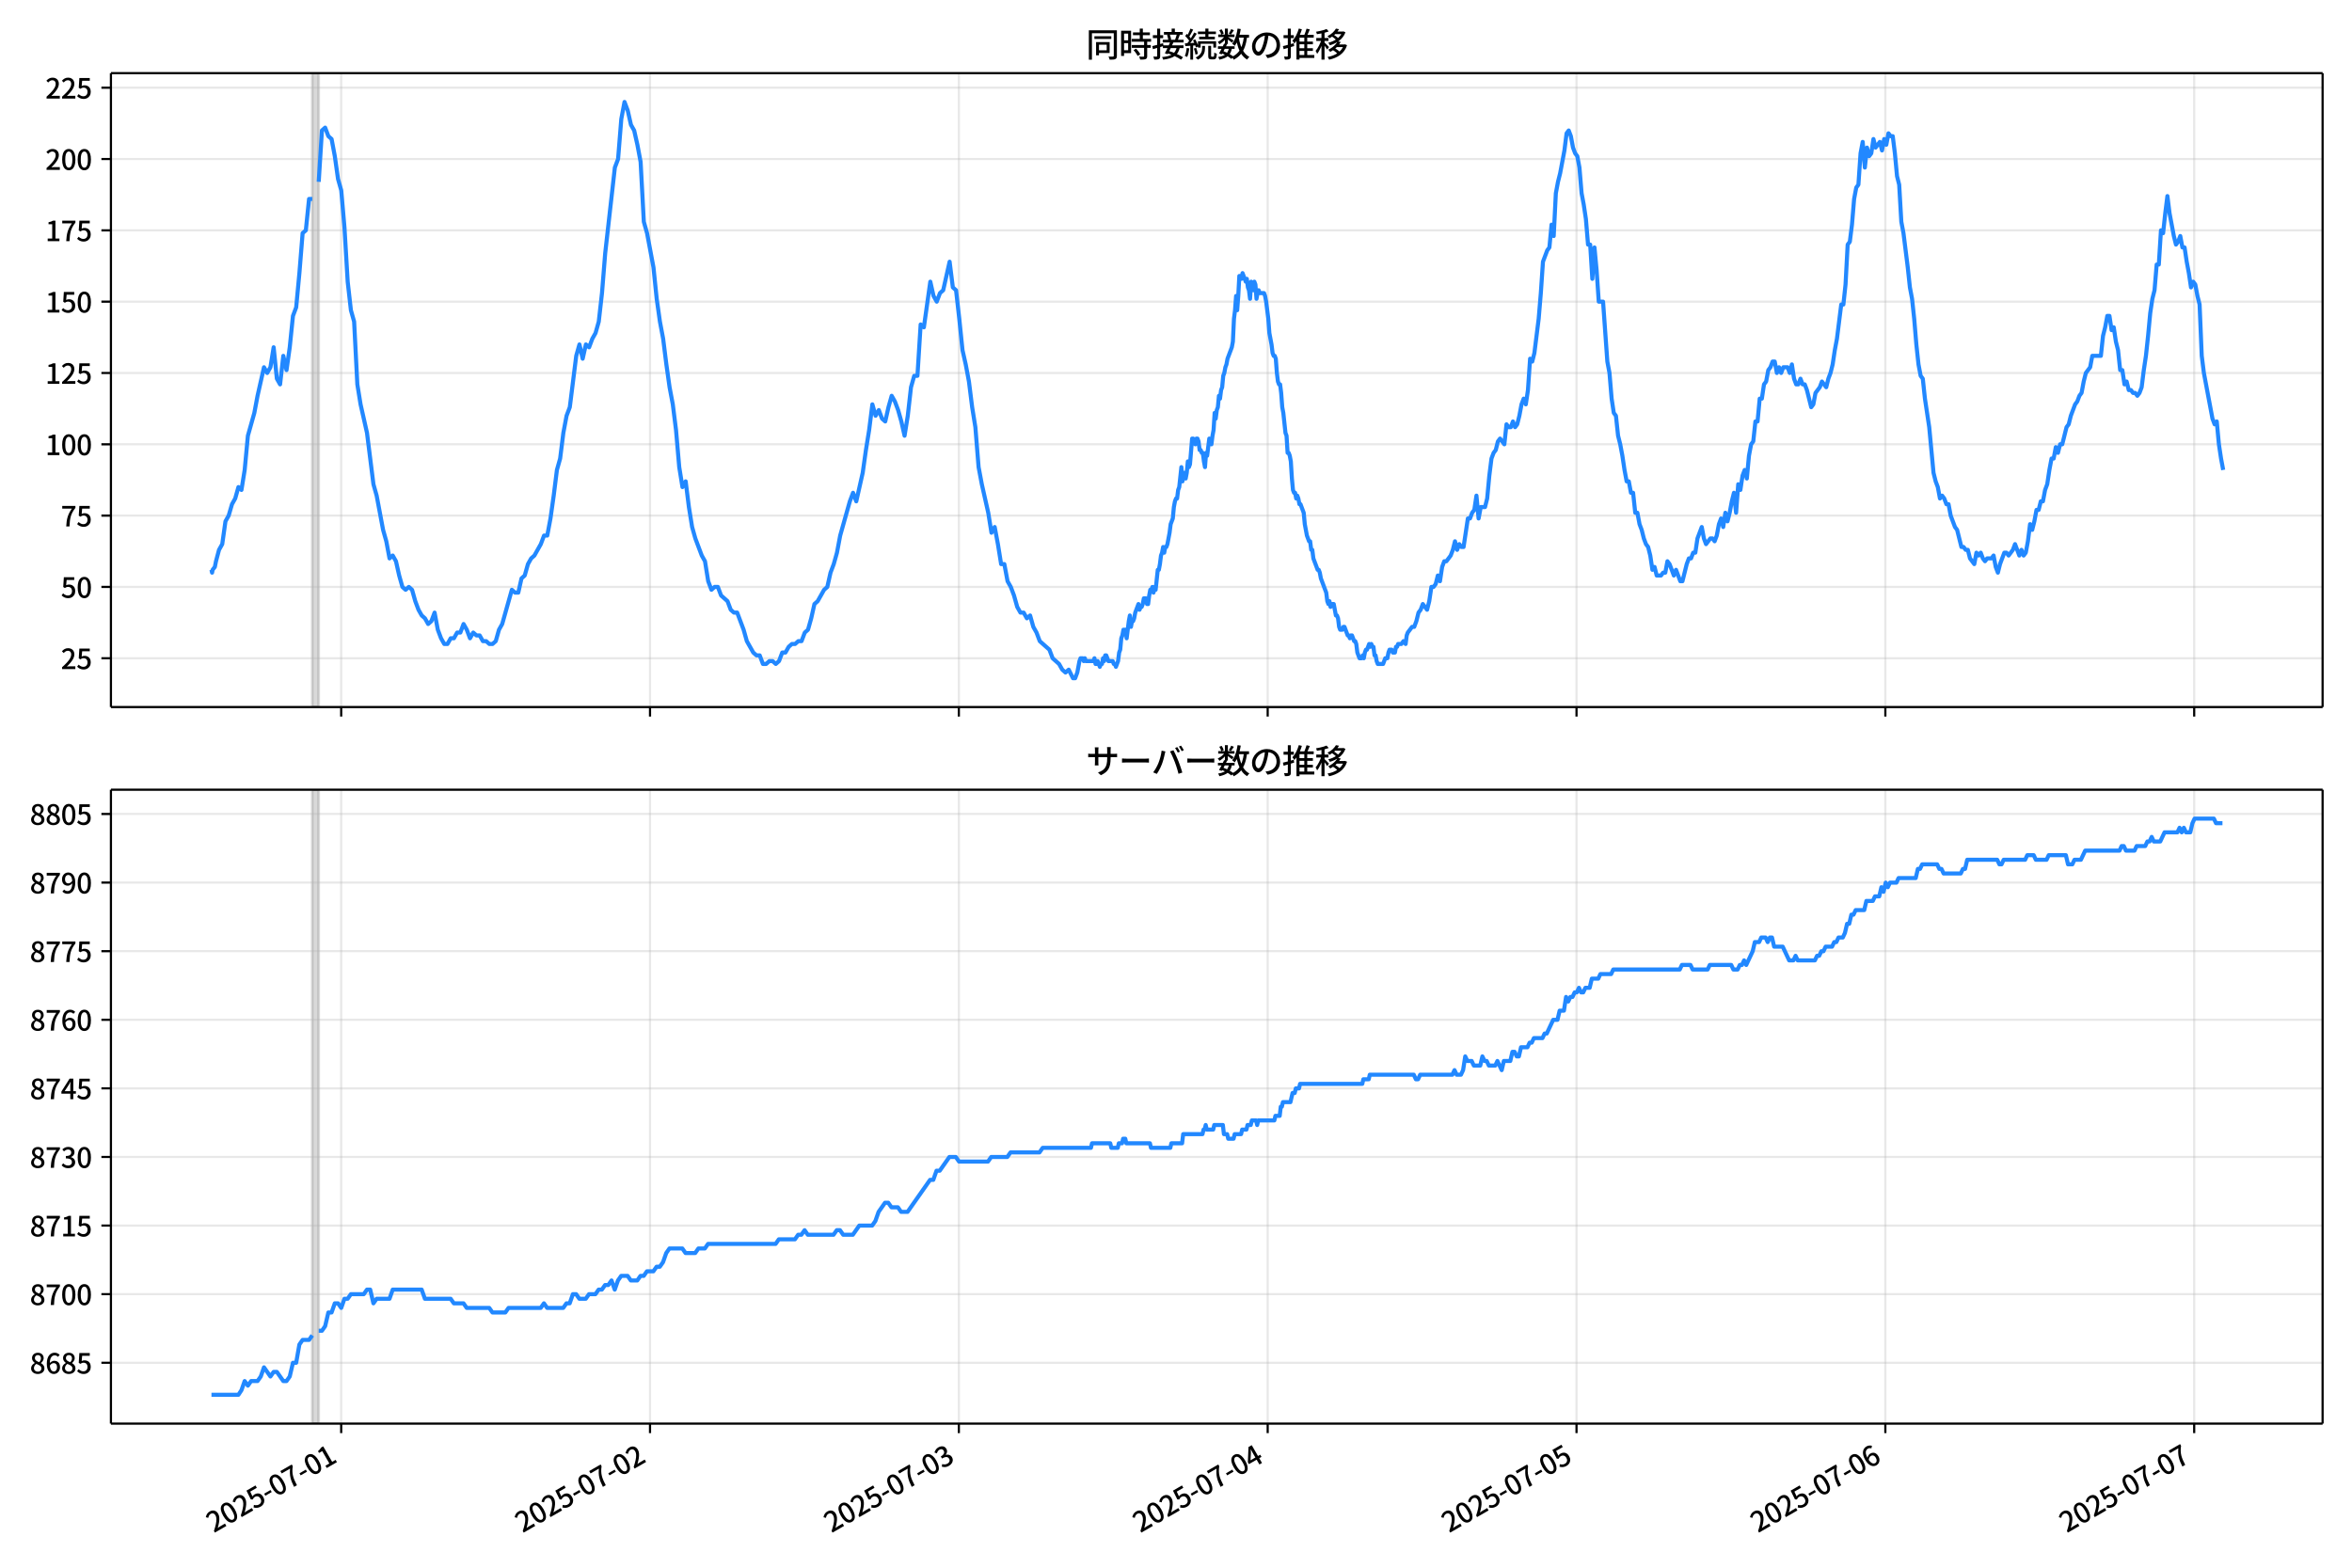 <!DOCTYPE svg  PUBLIC '-//W3C//DTD SVG 1.1//EN'  'http://www.w3.org/Graphics/SVG/1.1/DTD/svg11.dtd'>
<svg version="1.1" viewBox="0 0 864 576" xmlns="http://www.w3.org/2000/svg" xmlns:xlink="http://www.w3.org/1999/xlink">
 <defs>
  <style type="text/css">*{stroke-linejoin: round; stroke-linecap: butt}</style>
 </defs>
 <g id="aa">
  <g id="ab">
   <path d="m0 576h864v-576h-864z" fill="#fff"/>
  </g>
  <g id="ac">
   <g id="ad">
    <path d="m40.75 259.78h812.45v-232.9h-812.45z" fill="#fff"/>
   </g>
   <g id="ae">
    <path d="m114.7 259.78h2.364v-232.9h-2.364z" clip-path="url(#d)" fill="#808080" opacity=".3" stroke="#808080"/>
   </g>
   <g id="af">
    <g id="ag">
     <g id="ah">
      <path d="m125.33 259.78v-232.9" clip-path="url(#d)" fill="none" stroke="#b0b0b0" stroke-linecap="square" stroke-opacity=".3" stroke-width=".8"/>
     </g>
     <g id="ai">
      <defs>
       <path id="h" d="m0 0v3.5" stroke="#000" stroke-width=".8"/>
      </defs>
      <use x="125.332" y="259.778" stroke="#000000" stroke-width=".8" xlink:href="#h"/>
     </g>
    </g>
    <g id="aj">
     <g id="ak">
      <path d="m238.78 259.78v-232.9" clip-path="url(#d)" fill="none" stroke="#b0b0b0" stroke-linecap="square" stroke-opacity=".3" stroke-width=".8"/>
     </g>
     <g id="al">
      <use x="238.782" y="259.778" stroke="#000000" stroke-width=".8" xlink:href="#h"/>
     </g>
    </g>
    <g id="am">
     <g id="an">
      <path d="m352.23 259.78v-232.9" clip-path="url(#d)" fill="none" stroke="#b0b0b0" stroke-linecap="square" stroke-opacity=".3" stroke-width=".8"/>
     </g>
     <g id="ao">
      <use x="352.231" y="259.778" stroke="#000000" stroke-width=".8" xlink:href="#h"/>
     </g>
    </g>
    <g id="ap">
     <g id="aq">
      <path d="m465.68 259.78v-232.9" clip-path="url(#d)" fill="none" stroke="#b0b0b0" stroke-linecap="square" stroke-opacity=".3" stroke-width=".8"/>
     </g>
     <g id="ar">
      <use x="465.68" y="259.778" stroke="#000000" stroke-width=".8" xlink:href="#h"/>
     </g>
    </g>
    <g id="as">
     <g id="at">
      <path d="m579.13 259.78v-232.9" clip-path="url(#d)" fill="none" stroke="#b0b0b0" stroke-linecap="square" stroke-opacity=".3" stroke-width=".8"/>
     </g>
     <g id="au">
      <use x="579.13" y="259.778" stroke="#000000" stroke-width=".8" xlink:href="#h"/>
     </g>
    </g>
    <g id="av">
     <g id="aw">
      <path d="m692.58 259.78v-232.9" clip-path="url(#d)" fill="none" stroke="#b0b0b0" stroke-linecap="square" stroke-opacity=".3" stroke-width=".8"/>
     </g>
     <g id="ax">
      <use x="692.579" y="259.778" stroke="#000000" stroke-width=".8" xlink:href="#h"/>
     </g>
    </g>
    <g id="ay">
     <g id="az">
      <path d="m806.03 259.78v-232.9" clip-path="url(#d)" fill="none" stroke="#b0b0b0" stroke-linecap="square" stroke-opacity=".3" stroke-width=".8"/>
     </g>
     <g id="ba">
      <use x="806.028" y="259.778" stroke="#000000" stroke-width=".8" xlink:href="#h"/>
     </g>
    </g>
   </g>
   <g id="bb">
    <g id="bc">
     <g id="bd">
      <path d="m40.75 241.85h812.45" clip-path="url(#d)" fill="none" stroke="#b0b0b0" stroke-linecap="square" stroke-opacity=".3" stroke-width=".8"/>
     </g>
     <g id="be">
      <defs>
       <path id="f" d="m0 0h-3.5" stroke="#000" stroke-width=".8"/>
      </defs>
      <use x="40.75" y="241.854" stroke="#000000" stroke-width=".8" xlink:href="#f"/>
     </g>
     <g id="bf">
      <!-- 25 -->
      <g transform="translate(22.35 245.84) scale(.1 -.1)">
       <defs>
        <path id="c" transform="scale(.016)" d="m282 0v429q697 621 1164 1136 468 515 701 956 234 442 234 826 0 256-87 451-86 196-262 301-176 106-445 106-275 0-506-151-230-150-422-368l-416 410q301 333 637 518 336 186 803 186 429 0 749-176t496-493 176-745q0-455-224-919t-615-935q-390-470-889-950 186 20 394 36t374 16h1184v-634h-3046z"/>
        <path id="b" transform="scale(.016)" d="m1715-90q-365 0-653 90t-506 237q-217 147-383 307l352 480q134-134 294-246t361-183q202-70 452-70 262 0 473 118 212 119 333 346 122 227 122 541 0 460-247 716-246 256-649 256-224 0-384-64t-365-198l-365 237 141 2240h2387v-627h-1747l-109-1204q154 77 307 118 154 42 340 42 397 0 723-160t518-490q192-329 192-847 0-519-224-887t-586-560q-361-192-777-192z"/>
       </defs>
       <use xlink:href="#c"/>
       <use transform="translate(57)" xlink:href="#b"/>
      </g>
     </g>
    </g>
    <g id="bg">
     <g id="bh">
      <path d="m40.75 215.65h812.45" clip-path="url(#d)" fill="none" stroke="#b0b0b0" stroke-linecap="square" stroke-opacity=".3" stroke-width=".8"/>
     </g>
     <g id="bi">
      <use x="40.75" y="215.651" stroke="#000000" stroke-width=".8" xlink:href="#f"/>
     </g>
     <g id="bj">
      <!-- 50 -->
      <g transform="translate(22.35 219.64) scale(.1 -.1)">
       <defs>
        <path id="a" transform="scale(.016)" d="m1830-90q-460 0-806 275-346 276-535 823-188 547-188 1366 0 820 188 1357 189 538 535 803 346 266 806 266 461 0 800-269 340-269 528-803 189-534 189-1354 0-819-189-1366-188-547-528-823-339-275-800-275zm0 589q237 0 422 185 186 186 288 599 103 413 103 1091 0 679-103 1082-102 403-288 582-185 180-422 180-236 0-422-180-186-179-292-582-105-403-105-1082 0-678 105-1091 106-413 292-599 186-185 422-185z"/>
       </defs>
       <use xlink:href="#b"/>
       <use transform="translate(57)" xlink:href="#a"/>
      </g>
     </g>
    </g>
    <g id="bk">
     <g id="bl">
      <path d="m40.75 189.45h812.45" clip-path="url(#d)" fill="none" stroke="#b0b0b0" stroke-linecap="square" stroke-opacity=".3" stroke-width=".8"/>
     </g>
     <g id="bm">
      <use x="40.75" y="189.447" stroke="#000000" stroke-width=".8" xlink:href="#f"/>
     </g>
     <g id="bn">
      <!-- 75 -->
      <g transform="translate(22.35 193.43) scale(.1 -.1)">
       <defs>
        <path id="g" transform="scale(.016)" d="m1235 0q32 646 109 1187t224 1024 384 941 576 938h-2208v627h3027v-455q-409-512-665-989-256-476-397-969t-205-1053-90-1251h-755z"/>
       </defs>
       <use xlink:href="#g"/>
       <use transform="translate(57)" xlink:href="#b"/>
      </g>
     </g>
    </g>
    <g id="bo">
     <g id="bp">
      <path d="m40.75 163.24h812.45" clip-path="url(#d)" fill="none" stroke="#b0b0b0" stroke-linecap="square" stroke-opacity=".3" stroke-width=".8"/>
     </g>
     <g id="bq">
      <use x="40.75" y="163.244" stroke="#000000" stroke-width=".8" xlink:href="#f"/>
     </g>
     <g id="br">
      <!-- 100 -->
      <g transform="translate(16.65 167.23) scale(.1 -.1)">
       <defs>
        <path id="k" transform="scale(.016)" d="m544 0v608h1037v3277h-845v467q333 58 579 147 247 90 451 218h557v-4109h915v-608h-2694z"/>
       </defs>
       <use xlink:href="#k"/>
       <use transform="translate(57)" xlink:href="#a"/>
       <use transform="translate(114)" xlink:href="#a"/>
      </g>
     </g>
    </g>
    <g id="bs">
     <g id="bt">
      <path d="m40.75 137.04h812.45" clip-path="url(#d)" fill="none" stroke="#b0b0b0" stroke-linecap="square" stroke-opacity=".3" stroke-width=".8"/>
     </g>
     <g id="bu">
      <use x="40.75" y="137.04" stroke="#000000" stroke-width=".8" xlink:href="#f"/>
     </g>
     <g id="bv">
      <!-- 125 -->
      <g transform="translate(16.65 141.03) scale(.1 -.1)">
       <use xlink:href="#k"/>
       <use transform="translate(57)" xlink:href="#c"/>
       <use transform="translate(114)" xlink:href="#b"/>
      </g>
     </g>
    </g>
    <g id="bw">
     <g id="bx">
      <path d="m40.75 110.84h812.45" clip-path="url(#d)" fill="none" stroke="#b0b0b0" stroke-linecap="square" stroke-opacity=".3" stroke-width=".8"/>
     </g>
     <g id="by">
      <use x="40.75" y="110.836" stroke="#000000" stroke-width=".8" xlink:href="#f"/>
     </g>
     <g id="bz">
      <!-- 150 -->
      <g transform="translate(16.65 114.82) scale(.1 -.1)">
       <use xlink:href="#k"/>
       <use transform="translate(57)" xlink:href="#b"/>
       <use transform="translate(114)" xlink:href="#a"/>
      </g>
     </g>
    </g>
    <g id="ca">
     <g id="cb">
      <path d="m40.75 84.633h812.45" clip-path="url(#d)" fill="none" stroke="#b0b0b0" stroke-linecap="square" stroke-opacity=".3" stroke-width=".8"/>
     </g>
     <g id="cc">
      <use x="40.75" y="84.633" stroke="#000000" stroke-width=".8" xlink:href="#f"/>
     </g>
     <g id="cd">
      <!-- 175 -->
      <g transform="translate(16.65 88.618) scale(.1 -.1)">
       <use xlink:href="#k"/>
       <use transform="translate(57)" xlink:href="#g"/>
       <use transform="translate(114)" xlink:href="#b"/>
      </g>
     </g>
    </g>
    <g id="ce">
     <g id="cf">
      <path d="m40.75 58.429h812.45" clip-path="url(#d)" fill="none" stroke="#b0b0b0" stroke-linecap="square" stroke-opacity=".3" stroke-width=".8"/>
     </g>
     <g id="cg">
      <use x="40.75" y="58.429" stroke="#000000" stroke-width=".8" xlink:href="#f"/>
     </g>
     <g id="ch">
      <!-- 200 -->
      <g transform="translate(16.65 62.414) scale(.1 -.1)">
       <use xlink:href="#c"/>
       <use transform="translate(57)" xlink:href="#a"/>
       <use transform="translate(114)" xlink:href="#a"/>
      </g>
     </g>
    </g>
    <g id="ci">
     <g id="cj">
      <path d="m40.75 32.226h812.45" clip-path="url(#d)" fill="none" stroke="#b0b0b0" stroke-linecap="square" stroke-opacity=".3" stroke-width=".8"/>
     </g>
     <g id="ck">
      <use x="40.75" y="32.226" stroke="#000000" stroke-width=".8" xlink:href="#f"/>
     </g>
     <g id="cl">
      <!-- 225 -->
      <g transform="translate(16.65 36.211) scale(.1 -.1)">
       <use xlink:href="#c"/>
       <use transform="translate(57)" xlink:href="#c"/>
       <use transform="translate(114)" xlink:href="#b"/>
      </g>
     </g>
    </g>
   </g>
   <g id="cm">
    <path d="m77.68 209.36.225 1.048.198-1.048.819-1.048.418-2.096 1.115-4.193 1.179-2.096 1.186-8.385 1.179-2.096 1.225-4.193 1.177-2.096 1.184-4.193 1.113 1.048 1.182-7.337 1.182-12.578 2.364-8.385 1.182-6.289 2.364-10.481 1.182 2.096 1.182-2.096 1.182-7.337 1.182 11.53 1.182 2.096 1.182-10.481 1.182 5.241 1.182-8.385 1.182-11.53 1.182-3.144 1.182-12.578 1.182-14.674 1.182-1.048 1.182-11.53h1.182m2.364-6.289 1.182-18.867 1.182-1.048 1.182 3.144 1.182 1.048 1.182 6.289 1.182 8.385 1.182 4.193 1.182 13.626 1.182 19.915 1.182 10.481 1.182 4.193 1.182 23.059 1.182 7.337 2.364 10.481 2.364 18.867 1.182 4.193 2.364 12.578 1.182 4.193 1.182 6.289 1.182-1.048 1.182 2.096 1.182 5.241 1.182 4.193 1.182 1.048 1.182-1.048 1.182 1.048 1.182 4.193 1.182 3.144 1.182 2.096 1.182 1.048 1.182 2.096 1.182-1.048 1.182-3.144 1.182 6.289 1.182 3.144 1.182 2.096h1.182l1.182-2.096h1.182l1.182-2.096h1.182l1.182-3.144 1.182 2.096 1.182 3.144 1.182-2.096 1.182 1.048h1.182l1.182 2.096h1.182l1.182 1.048h1.182l1.182-1.048 1.182-4.193 1.182-2.096 3.545-12.578 1.182 1.048h1.182l1.182-5.241 1.182-1.048 1.182-4.193 1.182-2.096 1.182-1.048 2.364-4.193 1.182-3.144h1.182l1.182-6.289 1.182-8.385 1.182-9.433 1.182-4.193 1.182-9.433 1.182-6.289 1.182-3.144 2.364-18.867 1.182-4.193 1.182 5.241 1.182-5.241 1.182 1.048 1.182-3.144 1.182-2.096 1.182-4.193 1.182-10.481 1.182-14.674 3.545-31.444 1.182-3.144 1.182-14.674 1.182-6.289 1.182 3.144 1.182 5.241 1.182 2.096 1.182 5.241 1.182 6.289 1.182 22.011 1.182 4.193 2.364 12.578 1.182 11.53 1.182 8.385 1.182 6.289 1.182 9.433 1.182 8.385 1.182 6.289 1.182 9.433 1.182 13.626 1.182 7.337 1.182-2.096 1.182 9.433 1.182 7.337 1.182 4.193 2.364 6.289 1.182 2.096 1.182 7.337 1.182 3.144 1.182-1.048h1.182l1.182 3.144 2.364 2.096 1.182 3.144 1.182 1.048h1.182l2.364 6.289 1.182 4.193 2.364 4.193 1.182 1.048h1.182l1.182 3.144h1.182l1.182-1.048h1.182l1.182 1.048 1.182-1.048 1.182-3.144h1.182l1.182-2.096 1.182-1.048h1.182l1.182-1.048h1.182l1.182-3.144 1.182-1.048 1.182-4.193 1.182-5.241 1.182-1.048 2.364-4.193 1.182-1.048 1.182-5.241 1.182-3.144 1.182-4.193 1.182-6.289 3.545-12.578 1.182-3.144 1.182 3.144 2.364-10.481 1.182-8.385 1.182-7.337 1.182-9.433 1.182 4.193 1.182-2.096 1.182 3.144 1.182 1.048 1.182-5.241 1.182-4.193 1.182 2.096 1.182 3.144 1.182 4.193 1.182 5.241 1.182-7.337 1.182-10.481 1.182-4.193h1.182l1.182-18.867 1.182 1.048 2.364-16.77 1.182 5.241 1.182 2.096 1.182-3.144 1.182-1.048 2.364-10.481 1.182 9.433 1.182 1.048 1.182 10.481 1.182 11.53 1.182 5.241 1.182 6.289 1.182 9.433 1.182 7.337 1.182 14.674 1.182 6.289 2.364 10.481 1.182 7.337 1.182-2.096 1.182 6.289 1.182 7.337h1.182l1.182 6.289 1.182 2.096 1.182 3.144 1.182 4.193 1.182 2.096h1.182l1.182 2.096 1.182-1.048 1.182 4.193 1.182 2.096 1.182 3.144 3.545 3.144 1.182 3.144 2.364 2.096 1.182 2.096 1.182 1.048 1.182-1.048 1.576 3.144h.788l.788-2.096.788-4.193.394-1.048h.788l.394 1.048.394-1.048.394 1.048h2.757l.394-1.048.394 2.096h.394l.394-1.048.788 2.096.394-1.048h.394l.394-2.096.394 1.048.394-2.096h.394l.788 2.096h1.576l.394 1.048h.394l.394 1.048.788-2.096.394-3.144.394-1.048.394-4.193.394-1.048.394-2.096h.788l.394 3.144.788-6.289.394-2.096.394 4.193.394-2.096h.394l.394-1.048.394-2.096 1.182-3.144.394 2.096.394-1.048h.394l.394-1.048.394-2.096h.788l.394 2.096h.394l.394-3.144.394-2.096h.394l.394-1.048.394 2.096.394-2.096.394 1.048.788-7.337h.394l.394-2.096.394-3.144.394-1.048.394-2.096.394 2.096.394-2.096h.394l.394-1.048.788-4.193.394-3.144.788-2.096.394-4.193.394-2.096.394-1.048h.394l.394-3.144.394-1.048.788-7.337.394 5.241.394-3.144h.394l.394 2.096.394-2.096.394-4.193.394 2.096.394-1.048.788-9.433h.394l.788 2.096.394-2.096h.394l.394 1.048.394 3.144h.394l.394 1.048h.394l.394 3.144.394 2.096.394-5.241.394 1.048.788-6.289.788 2.096.394-3.144.394-2.096.394-6.289.394 2.096.394-3.144.394-1.048.394-4.193.394 1.048.394-3.144.394-1.048.394-4.193.394-1.048.394-2.096.394-1.048.394-2.096 1.576-4.193.394-2.096.394-8.385.394-3.144.394-5.241.394 5.241.394-5.241.394-7.337h.394l.394 1.048.394-2.096 1.182 3.144.394-1.048.394 3.144.394 1.048.394 3.144.394-6.289.394 2.096.394 1.048.394-3.144.394 1.048.394 5.241.394-2.096.394-1.048.394 1.048h1.576l.394 1.048.394 2.096.788 6.289.394 5.241.788 4.193.394 3.144.394 1.048h.394l.394 1.048.394 5.241.394 3.144.394 1.048h.394l.394 3.144.394 5.241.394 2.096.788 7.337.394 1.048.394 6.289h.394l.394 1.048.394 2.096.394 6.289.394 4.193.394 1.048h.394l.394 2.096.394-1.048.394 1.048.394 2.096h.394l1.182 3.144.394 4.193.788 4.193.788 2.096h.394l.394 3.144h.394l.394 3.144 1.576 4.193h.394l.394 1.048.394 2.096 1.97 5.241.394 3.144.394 1.048.394-1.048.394 2.096.394-1.048h.788l.788 4.193h.394l.394 1.048.394 3.144.394 1.048h.788l.394-1.048h.394l1.182 3.144h.394l.394 1.048.394-1.048h.394l.788 2.096h.394l.394 1.048.394 3.144.788 2.096h.788l.394-1.048.394 1.048.394-2.096.394-1.048h.394l.788-2.096.394 1.048.394-1.048.394 1.048h.394l.394 3.144h.394l.394 2.096.394 1.048h1.97l.788-2.096h.788l.394-2.096.394-1.048h.788l.394 1.048h.788l.394-2.096h.394l.394-1.048h1.182l.788-1.048.788 1.048.394-3.144.394-1.048 1.576-2.096h.788l.788-2.096.788-3.144.788-1.048.788-2.096 1.576 2.096.788-3.144.788-5.241h.788l.788-1.048.788-3.144.788 2.096.788-5.241.788-2.096h.788l1.576-2.096.788-2.096.788-3.144.788 3.144.788-2.096.788 1.048h.788l1.576-10.481h.788l.788-2.096.788-1.048.788-5.241.788 8.385.788-4.193h1.576l.788-3.144.788-8.385.788-6.289.788-2.096.788-1.048.788-3.144.788-1.048 1.576 2.096.788-7.337.788 1.048h.788l.788-2.096.788 2.096.788-1.048.788-3.144.788-4.193.788-2.096.788 2.096.788-5.241.788-11.53.788 1.048.788-3.144 1.576-12.578.788-9.433.788-11.53 1.576-4.193.788-1.048.788-8.385.788 4.193.788-15.722.788-4.193.788-3.144 1.576-8.385.788-6.289.788-1.048.788 2.096.788 4.193.788 2.096.788 1.048.788 4.193.788 9.433.788 4.193.788 5.241.788 9.433h.788l.788 12.578.788-11.53.788 8.385.788 11.53h1.576l1.576 22.011.788 4.193.788 9.433.788 5.241.788 1.048.788 7.337.788 3.144.788 4.193.788 5.241.788 4.193h.788l.788 4.193h.788l.788 7.337h.788l.788 4.193.788 2.096.788 3.144.788 2.096.788 1.048.788 3.144.788 5.241.788-1.048.788 3.144h1.576l.788-1.048h.788l.788-4.193.788 1.048 1.576 4.193.788-2.096 1.576 4.193h.788l1.576-6.289.788-2.096h.788l.788-2.096h.788l.788-5.241 1.576-4.193.788 4.193.788 2.096 1.576-2.096h.788l.788 1.048.788-2.096.788-4.193.788-2.096.788 3.144.788-5.241.788 3.144.788-3.144.788-4.193.788-3.144.788 7.337.788-10.481.788 2.096.788-5.241.788-2.096.788 3.144.788-8.385.788-4.193.788-1.048.788-7.337h.788l.788-8.385h.788l.788-5.241.788-1.048.788-4.193.788-1.048.788-2.096h.788l.788 4.193.788-2.096.788 2.096.788-2.096h1.576l.788 2.096.788-3.144.788 5.241.788 2.096h.788l.788-2.096.788 2.096h.788l.788 2.096 1.576 6.289.788-1.048.788-4.193 1.576-2.096.788-2.096 1.576 2.096.788-3.144.788-2.096.788-3.144.788-5.241.788-4.193 1.576-12.578h.788l.788-7.337.788-14.674.788-1.048.788-6.289.788-9.433.788-4.193.788-1.048.788-11.53.788-4.193.788 9.433.788-7.337.788 3.144.788-1.048.788-5.241.788 3.144 1.576-2.096.788 3.144.788-4.193.788 2.096.788-4.193.788 1.048h.788l.788 6.289.788 8.385.788 3.144.788 13.626.788 4.193 1.576 12.578.788 7.337.788 4.193.788 7.337.788 9.433.788 7.337.788 4.193.788 1.048.788 7.337 1.576 10.481 1.576 16.77.788 3.144.788 2.096.788 4.193.788-1.048.788 1.048.788 2.096h.788l.788 4.193 1.576 4.193.788 1.048 1.576 6.289h.788l.788 1.048h.788l.788 3.144 1.576 2.096.788-4.193.788 1.048.788-1.048.788 2.096.788 1.048.788-1.048h1.576l.788-1.048.788 4.193.788 2.096.788-3.144 1.576-4.193h.788l.788 1.048 1.576-2.096.788-2.096 1.576 4.193.788-2.096.788 2.096.788-1.048.788-4.193.788-6.289.788 2.096.788-3.144.788-4.193h.788l.788-3.144h.788l.788-4.193.788-2.096.788-5.241.788-4.193h.788l.788-4.193.788 2.096.788-3.144h.788l1.576-6.289.788-1.048.788-3.144 1.576-4.193.788-1.048.788-2.096.788-1.048.788-4.193.788-3.144 1.576-2.096.788-4.193h3.151l.788-7.337.788-3.144.788-4.193h.788l.788 5.241.788-1.048.788 5.241.788 3.144.788 7.337h.788l.788 5.241.788-1.048.788 3.144h.788l.788 1.048h.788l.788 1.048.788-1.048.788-2.096.788-6.289.788-5.241.788-7.337.788-8.385.788-5.241.788-3.144.788-9.433h.788l.788-12.578.788 1.048.788-7.337.788-6.289.788 6.289 1.576 8.385.788 3.144.788-1.048.788-2.096.788 4.193h.788l.788 5.241.788 4.193.788 5.241.788-2.096.788 1.048.788 4.193.788 3.144.788 18.867.788 6.289 3.151 16.77.788 2.096.788-1.048.788 8.385.788 5.241.788 4.193v0" clip-path="url(#d)" fill="none" stroke="#28f" stroke-linecap="square" stroke-width="1.5"/>
   </g>
   <g id="cn">
    <path d="m40.75 259.78v-232.9" fill="none" stroke="#000" stroke-linecap="square" stroke-width=".8"/>
   </g>
   <g id="co">
    <path d="m853.2 259.78v-232.9" fill="none" stroke="#000" stroke-linecap="square" stroke-width=".8"/>
   </g>
   <g id="cp">
    <path d="m40.75 259.78h812.45" fill="none" stroke="#000" stroke-linecap="square" stroke-width=".8"/>
   </g>
   <g id="cq">
    <path d="m40.75 26.88h812.45" fill="none" stroke="#000" stroke-linecap="square" stroke-width=".8"/>
   </g>
   <g id="cr">
    <!-- 同時接続数の推移 -->
    <g transform="translate(398.98 20.88) scale(.12 -.12)">
     <defs>
      <path id="w" transform="scale(.016)" d="m1587 3936h3232v-518h-3232v518zm320-1114h557v-2534h-557v2534zm301 0h2291v-2086h-2291v512h1734v1069h-1734v505zm-1683 2260h5113v-570h-4524v-5056h-589v5626zm4768 0h595v-4896q0-250-67-397t-227-218q-160-77-426-96t-675-19q-13 83-45 192t-77 218q-45 108-89 185 281-13 527-13 247 0 330 0 83 7 118 42 36 35 36 112v4890z"/>
      <path id="u" transform="scale(.016)" d="m2714 4672h3238v-525h-3238v525zm-244-1235h3712v-538h-3712v538zm20-1184h3635v-531h-3635v531zm1523 3155h595v-2310h-595v2310zm832-2451h589v-2823q0-230-61-364-61-135-227-199-167-70-423-86t-633-16q-20 121-78 285-57 163-121 284 275-6 509-9t310-3q77 6 106 28 29 23 29 93v2810zm-2023-1677 487 282q153-160 313-352t294-381q135-189 206-343l-519-313q-64 153-189 348-124 196-278 394-154 199-314 365zm-2086 3718h1619v-4281h-1619v544h1056v3187h-1056v550zm32-1843h1293v-537h-1293v537zm-320 1843h563v-4832h-563v4832z"/>
      <path id="v" transform="scale(.016)" d="m3866 5408h614v-870h-614v870zm-1479-653h3597v-518h-3597v518zm-230-1485h4e3v-518h-4e3v518zm825 922 519 102q64-160 121-342 58-182 96-352 39-170 45-304l-544-128q-6 134-42 313-35 180-83 365-48 186-112 346zm1856 109 589-71q-96-275-202-557-105-281-195-486l-518 77q58 147 122 329 64 183 118 372t86 336zm-2643-2106h3943v-518h-3943v518zm1408 685 602-115q-167-371-362-784t-390-797-362-685l-525 179q160 288 346 666t368 784 323 752zm-659-2157 358 403q352-102 733-240 381-137 752-304 371-166 697-336 327-169 558-329l-384-461q-218 160-532 336-313 176-685 345-371 170-755 323-384 154-742 263zm1894 1114 583-71q-122-550-353-944-230-393-604-662t-922-435q-547-167-1296-269-25 128-93 269-67 141-137 230 678 64 1168 192t819 349q330 221 531 550 202 330 304 791zm-4684 217q396 90 953 240 557 151 1120 311l77-544q-525-154-1053-311-528-156-963-284l-134 588zm121 2093h1965v-563h-1965v563zm819 1248h576v-5229q0-236-51-374t-192-208q-141-77-355-99-214-23-541-16-13 115-64 288t-109 294q205-6 381-6t234 0q64 0 92 28 29 29 29 93v5229z"/>
      <path id="t" transform="scale(.016)" d="m4058 5408h595v-1798h-595v1798zm-1415-563h3443v-499h-3443v499zm231-992h3008v-499h-3008v499zm-224-877h3475v-1203h-531v729h-2432v-729h-512v1203zm1964-877h551v-1881q0-122 22-157 23-35 106-35 25 0 92 0 68 0 135 0t99 0q51 0 83 54t45 224 19 515q90-70 234-131t259-93q-19-429-83-662-64-234-183-326-118-93-316-93-39 0-103 0t-134 0-138 0q-67 0-99 0-237 0-365 64t-176 218q-48 153-48 422v1881zm-1164-6h550v-455q0-243-48-528-48-284-186-579-137-294-409-572-272-279-727-503-70 90-192 208-121 118-230 195 416 205 665 438 250 234 371 474 122 240 164 467 42 228 42 413v442zm-2240 3309 524-192q-121-244-259-503-137-259-275-496t-259-416l-410 173q122 186 246 438 125 253 240 515 116 263 193 481zm716-743 500-230q-224-359-496-756-272-396-548-764-275-368-518-650l-358 205q179 211 377 483 199 272 387 569 189 298 358 592 170 295 298 551zm-1721-665 307 403q166-154 339-340 173-185 320-364t224-327l-326-460q-77 160-218 348-141 189-314 384-172 196-332 356zm1485-832 435 179q128-211 249-458 122-246 215-474 93-227 137-412l-473-211q-32 185-119 422-86 237-201 486-115 250-243 468zm-1530-583q422 26 998 54 576 29 1184 68l7-499q-570-45-1127-84-556-38-992-70l-70 531zm1702-992 436 135q121-276 214-596t118-556l-454-148q-26 237-112 563-86 327-202 602zm-1363 109 499-83q-57-455-163-897-105-441-253-748-51 32-134 73-83 42-170 83-86 42-144 62 148 294 234 697t131 813zm691 627h525v-2861h-525v2861z"/>
      <path id="n" transform="scale(.016)" d="m224 2022h3187v-499h-3187v499zm51 2247h3111v-487h-3111v487zm1127-1735 563-121q-154-320-333-672t-352-679q-173-326-326-582l-532 173q148 243 324 566t345 669q170 346 311 646zm934-832 563-64q-89-480-262-838t-461-614-701-432-976-298q-25 128-99 269t-157 237q659 102 1085 303 426 202 666 554t342 883zm422 3597 519-211q-147-218-298-436-150-217-278-377l-403 186q121 173 252 413 132 240 208 425zm-1203 109h563v-2957h-563v2957zm-1075-320 448 186q134-192 246-420 112-227 157-393l-467-211q-38 172-147 406t-237 432zm1094-1050 397-236q-160-263-400-529-240-265-519-489-278-224-553-378-51 103-141 237-89 135-179 218 269 109 534 294 266 186 493 416 228 231 368 467zm487-204q83-45 246-145 163-99 352-211t346-211 221-150l-327-423q-83 77-230 198-147 122-317 253-170 132-327 250-156 119-259 189l295 250zm1798 396h2311v-556h-2311v556zm115 1178 615-90q-103-640-263-1235t-384-1101q-224-505-512-889-44 57-134 134t-186 157-166 125q275 339 473 796 199 458 340 995 141 538 217 1108zm1223-1510 614-58q-147-1101-445-1940-297-838-813-1443-515-604-1321-1014-26 71-90 177-64 105-134 208-70 102-128 159 742 346 1212 880 471 535 730 1290 260 755 375 1741zm-1005-135q134-851 387-1597 253-745 659-1305 407-560 1002-874-70-57-154-150-83-93-154-189-70-96-121-179-633 371-1056 988-422 618-688 1434-265 816-425 1783l550 89zm-3309-3065 327 416q377-148 754-330 378-182 701-378 324-195 548-368l-416-435q-211 179-519 378-307 198-666 383-358 186-729 334z"/>
      <path id="s" transform="scale(.016)" d="m3686 4378q-64-493-163-1041-99-547-265-1084-192-653-432-1104t-522-688-595-237q-320 0-596 221-275 221-448 621-172 400-172 931 0 537 220 1017 221 480 611 851 391 372 909 583 519 211 1121 211 576 0 1040-186 464-185 793-515 330-329 502-771 173-441 173-941 0-672-278-1194-278-521-816-851-538-329-1318-444l-378 601q166 20 307 42t263 48q307 70 585 217 279 148 496 375 218 227 342 534 125 308 125 692t-122 713q-121 330-358 573-236 243-582 380-346 138-781 138-525 0-935-186-409-185-694-489-284-304-432-656-147-352-147-678 0-365 89-605 90-240 224-355 135-115 276-115t288 144 297 457q151 314 298 800 147 461 246 982 100 522 145 1021l684-12z"/>
      <path id="o" transform="scale(.016)" d="m2995 2925h2893v-519h-2893v519zm0-1280h2893v-519h-2893v519zm-64-1299h3232v-557h-3232v557zm1312 3577h563v-3763h-563v3763zm429 1466 634-141q-154-390-340-794-185-403-339-684l-512 140q103 199 208 458 106 259 195 528 90 269 154 493zm-1472 25 582-147q-153-518-371-1018-217-499-483-931t-573-758q-38 64-109 160-70 96-147 198-77 103-141 160 416 416 733 1034t509 1302zm128-1203h2720v-537h-2720v-4205h-582v4422l313 320h269zm-3174-2157q396 90 953 240 557 151 1120 311l77-544q-525-154-1053-311-528-156-963-284l-134 588zm121 2093h1965v-563h-1965v563zm819 1248h576v-5229q0-236-51-374t-192-208q-141-77-355-99-214-23-541-16-13 115-64 288t-109 294q205-6 381-6t234 0q64 0 92 28 29 29 29 93v5229z"/>
      <path id="m" transform="scale(.016)" d="m4051 5402 595-109q-281-493-729-941t-1107-806q-39 64-106 144t-141 153q-73 74-137 119 608 288 1011 678t614 762zm-77-557h1511v-493h-1863l352 493zm1293 0h109l109 25 384-179q-192-505-496-905t-695-701q-390-301-845-519-454-217-947-358-44 109-137 253t-176 227q448 109 867 294 419 186 777 445 359 259 631 592t419 730v96zm-1990-954 377 307q167-96 336-218 170-121 320-249 151-128 247-237l-397-332q-90 108-237 236t-317 259q-169 132-329 234zm1107-934 595-109q-307-538-803-1031-496-492-1232-876-38 64-102 144t-138 156q-74 77-138 116 455 217 807 483t604 554q253 288 407 563zm-90-589h1460v-506h-1818l358 506zm1268 0h121l109 26 384-167q-192-614-531-1075t-787-794q-448-332-983-553-534-221-1129-355-45 115-132 269-86 153-176 249 551 96 1043 285 493 189 903 473 410 285 714 669t464 883v90zm-2132-1056 410 339q186-102 384-237 198-134 371-275t282-269l-435-371q-103 128-270 272-166 144-361 288t-381 253zm-2150 3533h589v-5376h-589v5376zm-992-1242h2336v-569h-2336v569zm1024-224 365-160q-96-339-231-707-134-368-291-727-157-358-336-672-179-313-365-537-44 128-134 291t-160 272q173 192 339 457 167 266 323 570 157 304 282 618t208 595zm941 1946 416-467q-314-122-695-221-380-99-784-173-403-74-780-131-20 102-71 236-51 135-102 231 358 58 732 138 375 80 711 179t573 208zm-397-2579q58-45 179-170 122-125 266-266 144-140 259-265t160-183l-352-473q-58 102-157 255-99 154-218 317-118 164-227 311-108 147-185 237l275 237z"/>
     </defs>
     <use xlink:href="#w"/>
     <use transform="translate(100)" xlink:href="#u"/>
     <use transform="translate(200)" xlink:href="#v"/>
     <use transform="translate(300)" xlink:href="#t"/>
     <use transform="translate(400)" xlink:href="#n"/>
     <use transform="translate(500)" xlink:href="#s"/>
     <use transform="translate(600)" xlink:href="#o"/>
     <use transform="translate(700)" xlink:href="#m"/>
    </g>
   </g>
  </g>
  <g id="cs">
   <g id="ct">
    <path d="m40.75 523.06h812.45v-232.9h-812.45z" fill="#fff"/>
   </g>
   <g id="cu">
    <path d="m114.7 523.06h2.364v-232.9h-2.364z" clip-path="url(#e)" fill="#808080" opacity=".3" stroke="#808080"/>
   </g>
   <g id="cv">
    <g id="cw">
     <g id="cx">
      <path d="m125.33 523.06v-232.9" clip-path="url(#e)" fill="none" stroke="#b0b0b0" stroke-linecap="square" stroke-opacity=".3" stroke-width=".8"/>
     </g>
     <g id="cy">
      <use x="125.332" y="523.055" stroke="#000000" stroke-width=".8" xlink:href="#h"/>
     </g>
     <g id="cz">
      <!-- 2025-07-01 -->
      <g transform="translate(78.543 563.33) rotate(-30) scale(.1 -.1)">
       <defs>
        <path id="i" transform="scale(.016)" d="m301 1536v544h1689v-544h-1689z"/>
       </defs>
       <use xlink:href="#c"/>
       <use transform="translate(57)" xlink:href="#a"/>
       <use transform="translate(114)" xlink:href="#c"/>
       <use transform="translate(171)" xlink:href="#b"/>
       <use transform="translate(228)" xlink:href="#i"/>
       <use transform="translate(263.7)" xlink:href="#a"/>
       <use transform="translate(320.7)" xlink:href="#g"/>
       <use transform="translate(377.7)" xlink:href="#i"/>
       <use transform="translate(413.4)" xlink:href="#a"/>
       <use transform="translate(470.4)" xlink:href="#k"/>
      </g>
     </g>
    </g>
    <g id="da">
     <g id="db">
      <path d="m238.78 523.06v-232.9" clip-path="url(#e)" fill="none" stroke="#b0b0b0" stroke-linecap="square" stroke-opacity=".3" stroke-width=".8"/>
     </g>
     <g id="dc">
      <use x="238.782" y="523.055" stroke="#000000" stroke-width=".8" xlink:href="#h"/>
     </g>
     <g id="dd">
      <!-- 2025-07-02 -->
      <g transform="translate(191.99 563.33) rotate(-30) scale(.1 -.1)">
       <use xlink:href="#c"/>
       <use transform="translate(57)" xlink:href="#a"/>
       <use transform="translate(114)" xlink:href="#c"/>
       <use transform="translate(171)" xlink:href="#b"/>
       <use transform="translate(228)" xlink:href="#i"/>
       <use transform="translate(263.7)" xlink:href="#a"/>
       <use transform="translate(320.7)" xlink:href="#g"/>
       <use transform="translate(377.7)" xlink:href="#i"/>
       <use transform="translate(413.4)" xlink:href="#a"/>
       <use transform="translate(470.4)" xlink:href="#c"/>
      </g>
     </g>
    </g>
    <g id="de">
     <g id="df">
      <path d="m352.23 523.06v-232.9" clip-path="url(#e)" fill="none" stroke="#b0b0b0" stroke-linecap="square" stroke-opacity=".3" stroke-width=".8"/>
     </g>
     <g id="dg">
      <use x="352.231" y="523.055" stroke="#000000" stroke-width=".8" xlink:href="#h"/>
     </g>
     <g id="dh">
      <!-- 2025-07-03 -->
      <g transform="translate(305.44 563.33) rotate(-30) scale(.1 -.1)">
       <defs>
        <path id="q" transform="scale(.016)" d="m1715-90q-371 0-656 90t-503 240q-217 150-377 323l359 474q211-205 479-359 269-153 634-153 269 0 467 92 199 93 311 266t112 423q0 256-125 451t-429 300q-304 106-835 106v551q467 0 732 105 266 106 384 291 119 186 119 423 0 307-192 489-192 183-531 183-269 0-503-119-233-118-438-316l-384 460q282 256 614 413 333 157 737 157 422 0 748-144 327-144 512-413 186-269 186-659 0-403-221-685-221-281-592-422v-26q269-70 490-227t349-400 128-557q0-422-215-726-214-304-573-468-358-163-787-163z"/>
       </defs>
       <use xlink:href="#c"/>
       <use transform="translate(57)" xlink:href="#a"/>
       <use transform="translate(114)" xlink:href="#c"/>
       <use transform="translate(171)" xlink:href="#b"/>
       <use transform="translate(228)" xlink:href="#i"/>
       <use transform="translate(263.7)" xlink:href="#a"/>
       <use transform="translate(320.7)" xlink:href="#g"/>
       <use transform="translate(377.7)" xlink:href="#i"/>
       <use transform="translate(413.4)" xlink:href="#a"/>
       <use transform="translate(470.4)" xlink:href="#q"/>
      </g>
     </g>
    </g>
    <g id="di">
     <g id="dj">
      <path d="m465.68 523.06v-232.9" clip-path="url(#e)" fill="none" stroke="#b0b0b0" stroke-linecap="square" stroke-opacity=".3" stroke-width=".8"/>
     </g>
     <g id="dk">
      <use x="465.68" y="523.055" stroke="#000000" stroke-width=".8" xlink:href="#h"/>
     </g>
     <g id="dl">
      <!-- 2025-07-04 -->
      <g transform="translate(418.89 563.33) rotate(-30) scale(.1 -.1)">
       <defs>
        <path id="p" transform="scale(.016)" d="m2170 0v3072q0 192 12 457 13 266 20 458h-26q-90-179-183-365-92-185-195-364l-921-1415h2579v-576h-3328v493l1875 2957h858v-4717h-691z"/>
       </defs>
       <use xlink:href="#c"/>
       <use transform="translate(57)" xlink:href="#a"/>
       <use transform="translate(114)" xlink:href="#c"/>
       <use transform="translate(171)" xlink:href="#b"/>
       <use transform="translate(228)" xlink:href="#i"/>
       <use transform="translate(263.7)" xlink:href="#a"/>
       <use transform="translate(320.7)" xlink:href="#g"/>
       <use transform="translate(377.7)" xlink:href="#i"/>
       <use transform="translate(413.4)" xlink:href="#a"/>
       <use transform="translate(470.4)" xlink:href="#p"/>
      </g>
     </g>
    </g>
    <g id="dm">
     <g id="dn">
      <path d="m579.13 523.06v-232.9" clip-path="url(#e)" fill="none" stroke="#b0b0b0" stroke-linecap="square" stroke-opacity=".3" stroke-width=".8"/>
     </g>
     <g id="do">
      <use x="579.13" y="523.055" stroke="#000000" stroke-width=".8" xlink:href="#h"/>
     </g>
     <g id="dp">
      <!-- 2025-07-05 -->
      <g transform="translate(532.34 563.33) rotate(-30) scale(.1 -.1)">
       <use xlink:href="#c"/>
       <use transform="translate(57)" xlink:href="#a"/>
       <use transform="translate(114)" xlink:href="#c"/>
       <use transform="translate(171)" xlink:href="#b"/>
       <use transform="translate(228)" xlink:href="#i"/>
       <use transform="translate(263.7)" xlink:href="#a"/>
       <use transform="translate(320.7)" xlink:href="#g"/>
       <use transform="translate(377.7)" xlink:href="#i"/>
       <use transform="translate(413.4)" xlink:href="#a"/>
       <use transform="translate(470.4)" xlink:href="#b"/>
      </g>
     </g>
    </g>
    <g id="dq">
     <g id="dr">
      <path d="m692.58 523.06v-232.9" clip-path="url(#e)" fill="none" stroke="#b0b0b0" stroke-linecap="square" stroke-opacity=".3" stroke-width=".8"/>
     </g>
     <g id="ds">
      <use x="692.579" y="523.055" stroke="#000000" stroke-width=".8" xlink:href="#h"/>
     </g>
     <g id="dt">
      <!-- 2025-07-06 -->
      <g transform="translate(645.79 563.33) rotate(-30) scale(.1 -.1)">
       <defs>
        <path id="l" transform="scale(.016)" d="m1971-90q-339 0-634 144-294 144-518 435-224 292-352 733-128 442-128 1044 0 678 147 1161 148 483 397 784 250 301 570 445t665 144q397 0 688-147 292-147 490-359l-403-448q-128 154-327 253-198 99-409 99-307 0-567-182-259-182-413-605-153-422-153-1145 0-608 115-1002t326-589q212-195 493-195 212 0 375 121 163 122 259 343t96 522q0 300-90 511-89 212-259 320-169 109-419 109-211 0-451-134t-458-461l-25 538q134 192 313 323t374 201q196 71 375 71 397 0 694-163 298-163 467-490 170-326 170-825 0-468-195-817-195-348-512-544-317-195-701-195z"/>
       </defs>
       <use xlink:href="#c"/>
       <use transform="translate(57)" xlink:href="#a"/>
       <use transform="translate(114)" xlink:href="#c"/>
       <use transform="translate(171)" xlink:href="#b"/>
       <use transform="translate(228)" xlink:href="#i"/>
       <use transform="translate(263.7)" xlink:href="#a"/>
       <use transform="translate(320.7)" xlink:href="#g"/>
       <use transform="translate(377.7)" xlink:href="#i"/>
       <use transform="translate(413.4)" xlink:href="#a"/>
       <use transform="translate(470.4)" xlink:href="#l"/>
      </g>
     </g>
    </g>
    <g id="du">
     <g id="dv">
      <path d="m806.03 523.06v-232.9" clip-path="url(#e)" fill="none" stroke="#b0b0b0" stroke-linecap="square" stroke-opacity=".3" stroke-width=".8"/>
     </g>
     <g id="dw">
      <use x="806.028" y="523.055" stroke="#000000" stroke-width=".8" xlink:href="#h"/>
     </g>
     <g id="dx">
      <!-- 2025-07-07 -->
      <g transform="translate(759.24 563.33) rotate(-30) scale(.1 -.1)">
       <use xlink:href="#c"/>
       <use transform="translate(57)" xlink:href="#a"/>
       <use transform="translate(114)" xlink:href="#c"/>
       <use transform="translate(171)" xlink:href="#b"/>
       <use transform="translate(228)" xlink:href="#i"/>
       <use transform="translate(263.7)" xlink:href="#a"/>
       <use transform="translate(320.7)" xlink:href="#g"/>
       <use transform="translate(377.7)" xlink:href="#i"/>
       <use transform="translate(413.4)" xlink:href="#a"/>
       <use transform="translate(470.4)" xlink:href="#g"/>
      </g>
     </g>
    </g>
   </g>
   <g id="dy">
    <g id="dz">
     <g id="ea">
      <path d="m40.75 500.71h812.45" clip-path="url(#e)" fill="none" stroke="#b0b0b0" stroke-linecap="square" stroke-opacity=".3" stroke-width=".8"/>
     </g>
     <g id="eb">
      <use x="40.75" y="500.707" stroke="#000000" stroke-width=".8" xlink:href="#f"/>
     </g>
     <g id="ec">
      <!-- 8685 -->
      <g transform="translate(10.95 504.69) scale(.1 -.1)">
       <defs>
        <path id="j" transform="scale(.016)" d="m1830-90q-441 0-787 163-345 164-547 448-202 285-202 650 0 314 122 557t314 419 403 291v32q-256 186-442 458-185 272-185 643 0 365 176 640t480 425q304 151 694 151 410 0 704-160t457-439q164-278 164-649 0-237-96-448t-234-381q-137-169-291-278v-32q218-115 397-285 179-169 288-406t109-557q0-346-189-628-189-281-532-448-342-166-803-166zm314 2708q205 198 310 419 106 221 106 464 0 211-83 384t-247 272q-163 99-393 99-288 0-480-183-192-182-192-502 0-256 134-429 135-172 359-294t486-230zm-294-2170q236 0 418 89 183 90 285 253 103 164 103 388 0 211-90 367-89 157-246 272-157 116-368 215t-454 195q-244-173-398-426-153-252-153-553 0-237 118-416 119-179 324-282 205-102 461-102z"/>
       </defs>
       <use xlink:href="#j"/>
       <use transform="translate(57)" xlink:href="#l"/>
       <use transform="translate(114)" xlink:href="#j"/>
       <use transform="translate(171)" xlink:href="#b"/>
      </g>
     </g>
    </g>
    <g id="ed">
     <g id="ee">
      <path d="m40.75 475.5h812.45" clip-path="url(#e)" fill="none" stroke="#b0b0b0" stroke-linecap="square" stroke-opacity=".3" stroke-width=".8"/>
     </g>
     <g id="ef">
      <use x="40.75" y="475.501" stroke="#000000" stroke-width=".8" xlink:href="#f"/>
     </g>
     <g id="eg">
      <!-- 8700 -->
      <g transform="translate(10.95 479.49) scale(.1 -.1)">
       <use xlink:href="#j"/>
       <use transform="translate(57)" xlink:href="#g"/>
       <use transform="translate(114)" xlink:href="#a"/>
       <use transform="translate(171)" xlink:href="#a"/>
      </g>
     </g>
    </g>
    <g id="eh">
     <g id="ei">
      <path d="m40.75 450.3h812.45" clip-path="url(#e)" fill="none" stroke="#b0b0b0" stroke-linecap="square" stroke-opacity=".3" stroke-width=".8"/>
     </g>
     <g id="ej">
      <use x="40.75" y="450.296" stroke="#000000" stroke-width=".8" xlink:href="#f"/>
     </g>
     <g id="ek">
      <!-- 8715 -->
      <g transform="translate(10.95 454.28) scale(.1 -.1)">
       <use xlink:href="#j"/>
       <use transform="translate(57)" xlink:href="#g"/>
       <use transform="translate(114)" xlink:href="#k"/>
       <use transform="translate(171)" xlink:href="#b"/>
      </g>
     </g>
    </g>
    <g id="el">
     <g id="em">
      <path d="m40.75 425.09h812.45" clip-path="url(#e)" fill="none" stroke="#b0b0b0" stroke-linecap="square" stroke-opacity=".3" stroke-width=".8"/>
     </g>
     <g id="en">
      <use x="40.75" y="425.091" stroke="#000000" stroke-width=".8" xlink:href="#f"/>
     </g>
     <g id="eo">
      <!-- 8730 -->
      <g transform="translate(10.95 429.08) scale(.1 -.1)">
       <use xlink:href="#j"/>
       <use transform="translate(57)" xlink:href="#g"/>
       <use transform="translate(114)" xlink:href="#q"/>
       <use transform="translate(171)" xlink:href="#a"/>
      </g>
     </g>
    </g>
    <g id="ep">
     <g id="eq">
      <path d="m40.75 399.89h812.45" clip-path="url(#e)" fill="none" stroke="#b0b0b0" stroke-linecap="square" stroke-opacity=".3" stroke-width=".8"/>
     </g>
     <g id="er">
      <use x="40.75" y="399.885" stroke="#000000" stroke-width=".8" xlink:href="#f"/>
     </g>
     <g id="es">
      <!-- 8745 -->
      <g transform="translate(10.95 403.87) scale(.1 -.1)">
       <use xlink:href="#j"/>
       <use transform="translate(57)" xlink:href="#g"/>
       <use transform="translate(114)" xlink:href="#p"/>
       <use transform="translate(171)" xlink:href="#b"/>
      </g>
     </g>
    </g>
    <g id="et">
     <g id="eu">
      <path d="m40.75 374.68h812.45" clip-path="url(#e)" fill="none" stroke="#b0b0b0" stroke-linecap="square" stroke-opacity=".3" stroke-width=".8"/>
     </g>
     <g id="ev">
      <use x="40.75" y="374.68" stroke="#000000" stroke-width=".8" xlink:href="#f"/>
     </g>
     <g id="ew">
      <!-- 8760 -->
      <g transform="translate(10.95 378.66) scale(.1 -.1)">
       <use xlink:href="#j"/>
       <use transform="translate(57)" xlink:href="#g"/>
       <use transform="translate(114)" xlink:href="#l"/>
       <use transform="translate(171)" xlink:href="#a"/>
      </g>
     </g>
    </g>
    <g id="ex">
     <g id="ey">
      <path d="m40.75 349.47h812.45" clip-path="url(#e)" fill="none" stroke="#b0b0b0" stroke-linecap="square" stroke-opacity=".3" stroke-width=".8"/>
     </g>
     <g id="ez">
      <use x="40.75" y="349.474" stroke="#000000" stroke-width=".8" xlink:href="#f"/>
     </g>
     <g id="fa">
      <!-- 8775 -->
      <g transform="translate(10.95 353.46) scale(.1 -.1)">
       <use xlink:href="#j"/>
       <use transform="translate(57)" xlink:href="#g"/>
       <use transform="translate(114)" xlink:href="#g"/>
       <use transform="translate(171)" xlink:href="#b"/>
      </g>
     </g>
    </g>
    <g id="fb">
     <g id="fc">
      <path d="m40.75 324.27h812.45" clip-path="url(#e)" fill="none" stroke="#b0b0b0" stroke-linecap="square" stroke-opacity=".3" stroke-width=".8"/>
     </g>
     <g id="fd">
      <use x="40.75" y="324.269" stroke="#000000" stroke-width=".8" xlink:href="#f"/>
     </g>
     <g id="fe">
      <!-- 8790 -->
      <g transform="translate(10.95 328.25) scale(.1 -.1)">
       <defs>
        <path id="x" transform="scale(.016)" d="m1562-90q-410 0-708 150-297 151-502 356l403 461q141-160 346-256t422-96q224 0 425 102 202 103 352 333 151 230 237 614 87 384 87 941 0 589-115 970t-323 563-496 182q-205 0-372-118-166-118-262-336t-96-525q0-301 86-512 87-211 259-323 173-112 417-112 224 0 460 141 237 141 448 461l32-544q-134-180-313-314t-371-208-384-74q-391 0-689 166-297 167-467 496-169 330-169 823 0 467 195 816t515 541 698 192q339 0 636-138 298-137 519-419 221-281 349-710t128-1018q0-691-141-1187t-391-807q-249-310-563-461-313-150-652-150z"/>
       </defs>
       <use xlink:href="#j"/>
       <use transform="translate(57)" xlink:href="#g"/>
       <use transform="translate(114)" xlink:href="#x"/>
       <use transform="translate(171)" xlink:href="#a"/>
      </g>
     </g>
    </g>
    <g id="ff">
     <g id="fg">
      <path d="m40.75 299.06h812.45" clip-path="url(#e)" fill="none" stroke="#b0b0b0" stroke-linecap="square" stroke-opacity=".3" stroke-width=".8"/>
     </g>
     <g id="fh">
      <use x="40.75" y="299.064" stroke="#000000" stroke-width=".8" xlink:href="#f"/>
     </g>
     <g id="fi">
      <!-- 8805 -->
      <g transform="translate(10.95 303.05) scale(.1 -.1)">
       <use xlink:href="#j"/>
       <use transform="translate(57)" xlink:href="#j"/>
       <use transform="translate(114)" xlink:href="#a"/>
       <use transform="translate(171)" xlink:href="#b"/>
      </g>
     </g>
    </g>
   </g>
   <g id="fj">
    <path d="m77.68 512.47h9.905l1.113-1.68 1.182-3.361 1.182 1.68 1.182-1.68h2.364l1.182-1.68 1.182-3.361 2.364 3.361 1.182-1.68h1.182l2.364 3.361h1.182l1.182-1.68 1.182-5.041h1.182l1.182-6.721 1.182-1.68h2.364l1.182-1.68m2.364-1.68h1.182l1.182-1.68 1.182-5.041h1.182l1.182-3.361h1.182l1.182 1.68 1.182-3.361h1.182l1.182-1.68h4.727l1.182-1.68h1.182l1.182 5.041 1.182-1.68h4.727l1.182-3.361h10.636l1.182 3.361h9.454l1.182 1.68h3.545l1.182 1.68h8.272l1.182 1.68h4.727l1.182-1.68h11.818l1.182-1.68 1.182 1.68h5.909l1.182-1.68h1.182l1.182-3.361h1.182l1.182 1.68h2.364l1.182-1.68h2.364l1.182-1.68h1.182l1.182-1.68h1.182l1.182-1.68 1.182 3.361 1.182-3.361 1.182-1.68h2.364l1.182 1.68h2.364l1.182-1.68h1.182l1.182-1.68h2.364l1.182-1.68h1.182l1.182-1.68 1.182-3.361 1.182-1.68h4.727l1.182 1.68h3.545l1.182-1.68h2.364l1.182-1.68h24.817l1.182-1.68h5.909l1.182-1.68h1.182l1.182-1.68 1.182 1.68h9.454l1.182-1.68h1.182l1.182 1.68h3.545l2.364-3.361h4.727l1.182-1.68 1.182-3.361 2.364-3.361h1.182l1.182 1.68h2.364l1.182 1.68h2.364l8.272-11.763h1.182l1.182-3.361h1.182l3.545-5.041h2.364l1.182 1.68h10.636l1.182-1.68h5.909l1.182-1.68h10.636l1.182-1.68h17.726l.394-1.68h6.697l.394 1.68h2.364l.394-1.68h1.182l.394-1.68h.788l.394 1.68h8.666l.394 1.68h7.091l.394-1.68h3.939l.394-3.361h7.091l.394-1.68h.394l.394-1.68.394 1.68h2.364l.394-1.68h3.151l.394 3.361h1.182l.394 1.68h1.97l.394-1.68h2.364l.394-1.68h1.576l.394-1.68h1.182l.394-1.68h1.576l.394 1.68.394-1.68h5.909l.394-1.68h1.576l.394-3.361h.394l.394-1.68h2.757l.788-3.361h.788l.394-1.68h1.182l.394-1.68h22.847l.394-1.68h1.97l.394-1.68h16.151l.788 1.68h.788l.788-1.68h11.818l.788-1.68.788 1.68h1.576l.788-1.68.788-5.041.788 1.68h1.576l.788 1.68h2.364l.788-3.361.788 1.68h.788l.788 1.68h2.364l.788-1.68 1.576 3.361.788-3.361h2.364l.788-3.361h.788l.788 1.68h.788l.788-3.361h2.364l.788-1.68h.788l.788-1.68h3.151l.788-1.68h.788l2.364-5.041h1.576l.788-3.361h1.576l.788-5.041.788 1.68.788-1.68h.788l.788-1.68h.788l.788-1.68.788 1.68h.788l.788-1.68h1.576l.788-3.361h2.364l.788-1.68h3.939l.788-1.68h24.423l.788-1.68h3.151l.788 1.68h5.515l.788-1.68h7.878l.788 1.68h1.576l.788-1.68h.788l.788-1.68.788 1.68 2.364-5.041.788-3.361h1.576l.788-1.68h1.576l.788 1.68.788-1.68h.788l.788 3.361h3.151l2.364 5.041h1.576l.788-1.68.788 1.68h6.303l.788-1.68h.788l.788-1.68h.788l.788-1.68h2.364l.788-1.68h.788l.788-1.68h1.576l.788-1.68.788-3.361h.788l.788-3.361h.788l.788-1.68h3.151l.788-3.361h2.364l.788-1.68h1.576l.788-3.361.788 1.68.788-3.361.788 1.68.788-1.68h2.364l.788-1.68h6.303l.788-3.361h.788l.788-1.68h5.515l.788 1.68h.788l.788 1.68h6.303l.788-1.68h.788l.788-3.361h11.03l.788 1.68h.788l.788-1.68h7.878l.788-1.68h2.364l.788 1.68h3.939l.788-1.68h6.303l.788 3.361h1.576l.788-1.68h2.364l1.576-3.361h12.605l.788-1.68h.788l.788 1.68h3.151l.788-1.68h3.151l.788-1.68h.788l.788-1.68.788 1.68h2.364l1.576-3.361h4.727l.788-1.68.788 1.68.788-1.68.788 1.68h1.576l.788-3.361.788-1.68h7.091l.788 1.68h2.364v0" clip-path="url(#e)" fill="none" stroke="#28f" stroke-linecap="square" stroke-width="1.5"/>
   </g>
   <g id="fk">
    <path d="m40.75 523.06v-232.9" fill="none" stroke="#000" stroke-linecap="square" stroke-width=".8"/>
   </g>
   <g id="fl">
    <path d="m853.2 523.06v-232.9" fill="none" stroke="#000" stroke-linecap="square" stroke-width=".8"/>
   </g>
   <g id="fm">
    <path d="m40.75 523.06h812.45" fill="none" stroke="#000" stroke-linecap="square" stroke-width=".8"/>
   </g>
   <g id="fn">
    <path d="m40.75 290.16h812.45" fill="none" stroke="#000" stroke-linecap="square" stroke-width=".8"/>
   </g>
   <g id="fo">
    <!-- サーバー数の推移 -->
    <g transform="translate(398.98 284.16) scale(.12 -.12)">
     <defs>
      <path id="z" transform="scale(.016)" d="m4685 2893q0-621-84-1111-83-489-288-877-204-387-569-691t-928-560l-544 512q448 167 781 371 333 205 550 503 218 298 323 739 106 442 106 1075v1620q0 192-10 339-9 147-22 217h723q-6-70-22-217t-16-339v-1581zm-2304 2086q-7-64-23-199-16-134-16-313v-2317q0-128 6-256 7-128 13-224 7-96 13-140h-710q6 44 12 140 7 96 13 221 7 125 7 259v2317q0 122-10 256-9 135-28 256h723zm-1978-1197q45-12 144-22t237-20q138-9 285-9h4217q237 0 394 13t246 26v-679q-76 7-240 13-163 6-393 6h-4224q-147 0-282-3-134-3-234-10-99-6-150-12v697z"/>
      <path id="r" transform="scale(.016)" d="m621 2854q109-6 265-16 157-9 339-16 183-6 349-6 128 0 352 0t509 0 598 0q314 0 624 0 311 0 586 0t486 0q212 0 327 0 230 0 416 16t301 22v-793q-109 6-308 19-198 13-409 13-109 0-324 0-214 0-489 0t-586 0q-310 0-624 0-313 0-598 0t-509 0-352 0q-262 0-525-10-262-9-428-22v793z"/>
      <path id="y" transform="scale(.016)" d="m4941 5037q83-109 176-269t182-320q90-160 154-288l-416-179q-96 192-240 448t-272 435l416 173zm723 275q83-122 182-282 100-160 196-317 96-156 153-271l-416-186q-102 205-246 454-144 250-279 429l410 173zm-4339-3360q102 262 201 556 100 295 183 612t144 630q61 314 93 602l723-147q-19-83-45-183-26-99-48-195t-42-166q-32-154-86-394t-131-512-164-551q-86-278-182-514-115-301-269-618-153-317-326-618-173-300-346-550l-697 294q301 397 563 874t429 880zm3155 198q-96 250-215 531-118 282-243 567-124 285-246 534-122 250-224 429l659 218q96-179 221-429t253-535q128-284 249-566 122-281 218-525 90-230 195-518 106-288 211-592 106-304 195-589 90-285 154-515l-729-237q-84 352-199 736t-240 768-259 723z"/>
     </defs>
     <use xlink:href="#z"/>
     <use transform="translate(100)" xlink:href="#r"/>
     <use transform="translate(200)" xlink:href="#y"/>
     <use transform="translate(300)" xlink:href="#r"/>
     <use transform="translate(400)" xlink:href="#n"/>
     <use transform="translate(500)" xlink:href="#s"/>
     <use transform="translate(600)" xlink:href="#o"/>
     <use transform="translate(700)" xlink:href="#m"/>
    </g>
   </g>
  </g>
 </g>
 <defs>
  <clipPath id="d">
   <rect x="40.75" y="26.88" width="812.45" height="232.9"/>
  </clipPath>
  <clipPath id="e">
   <rect x="40.75" y="290.16" width="812.45" height="232.9"/>
  </clipPath>
 </defs>
</svg>
